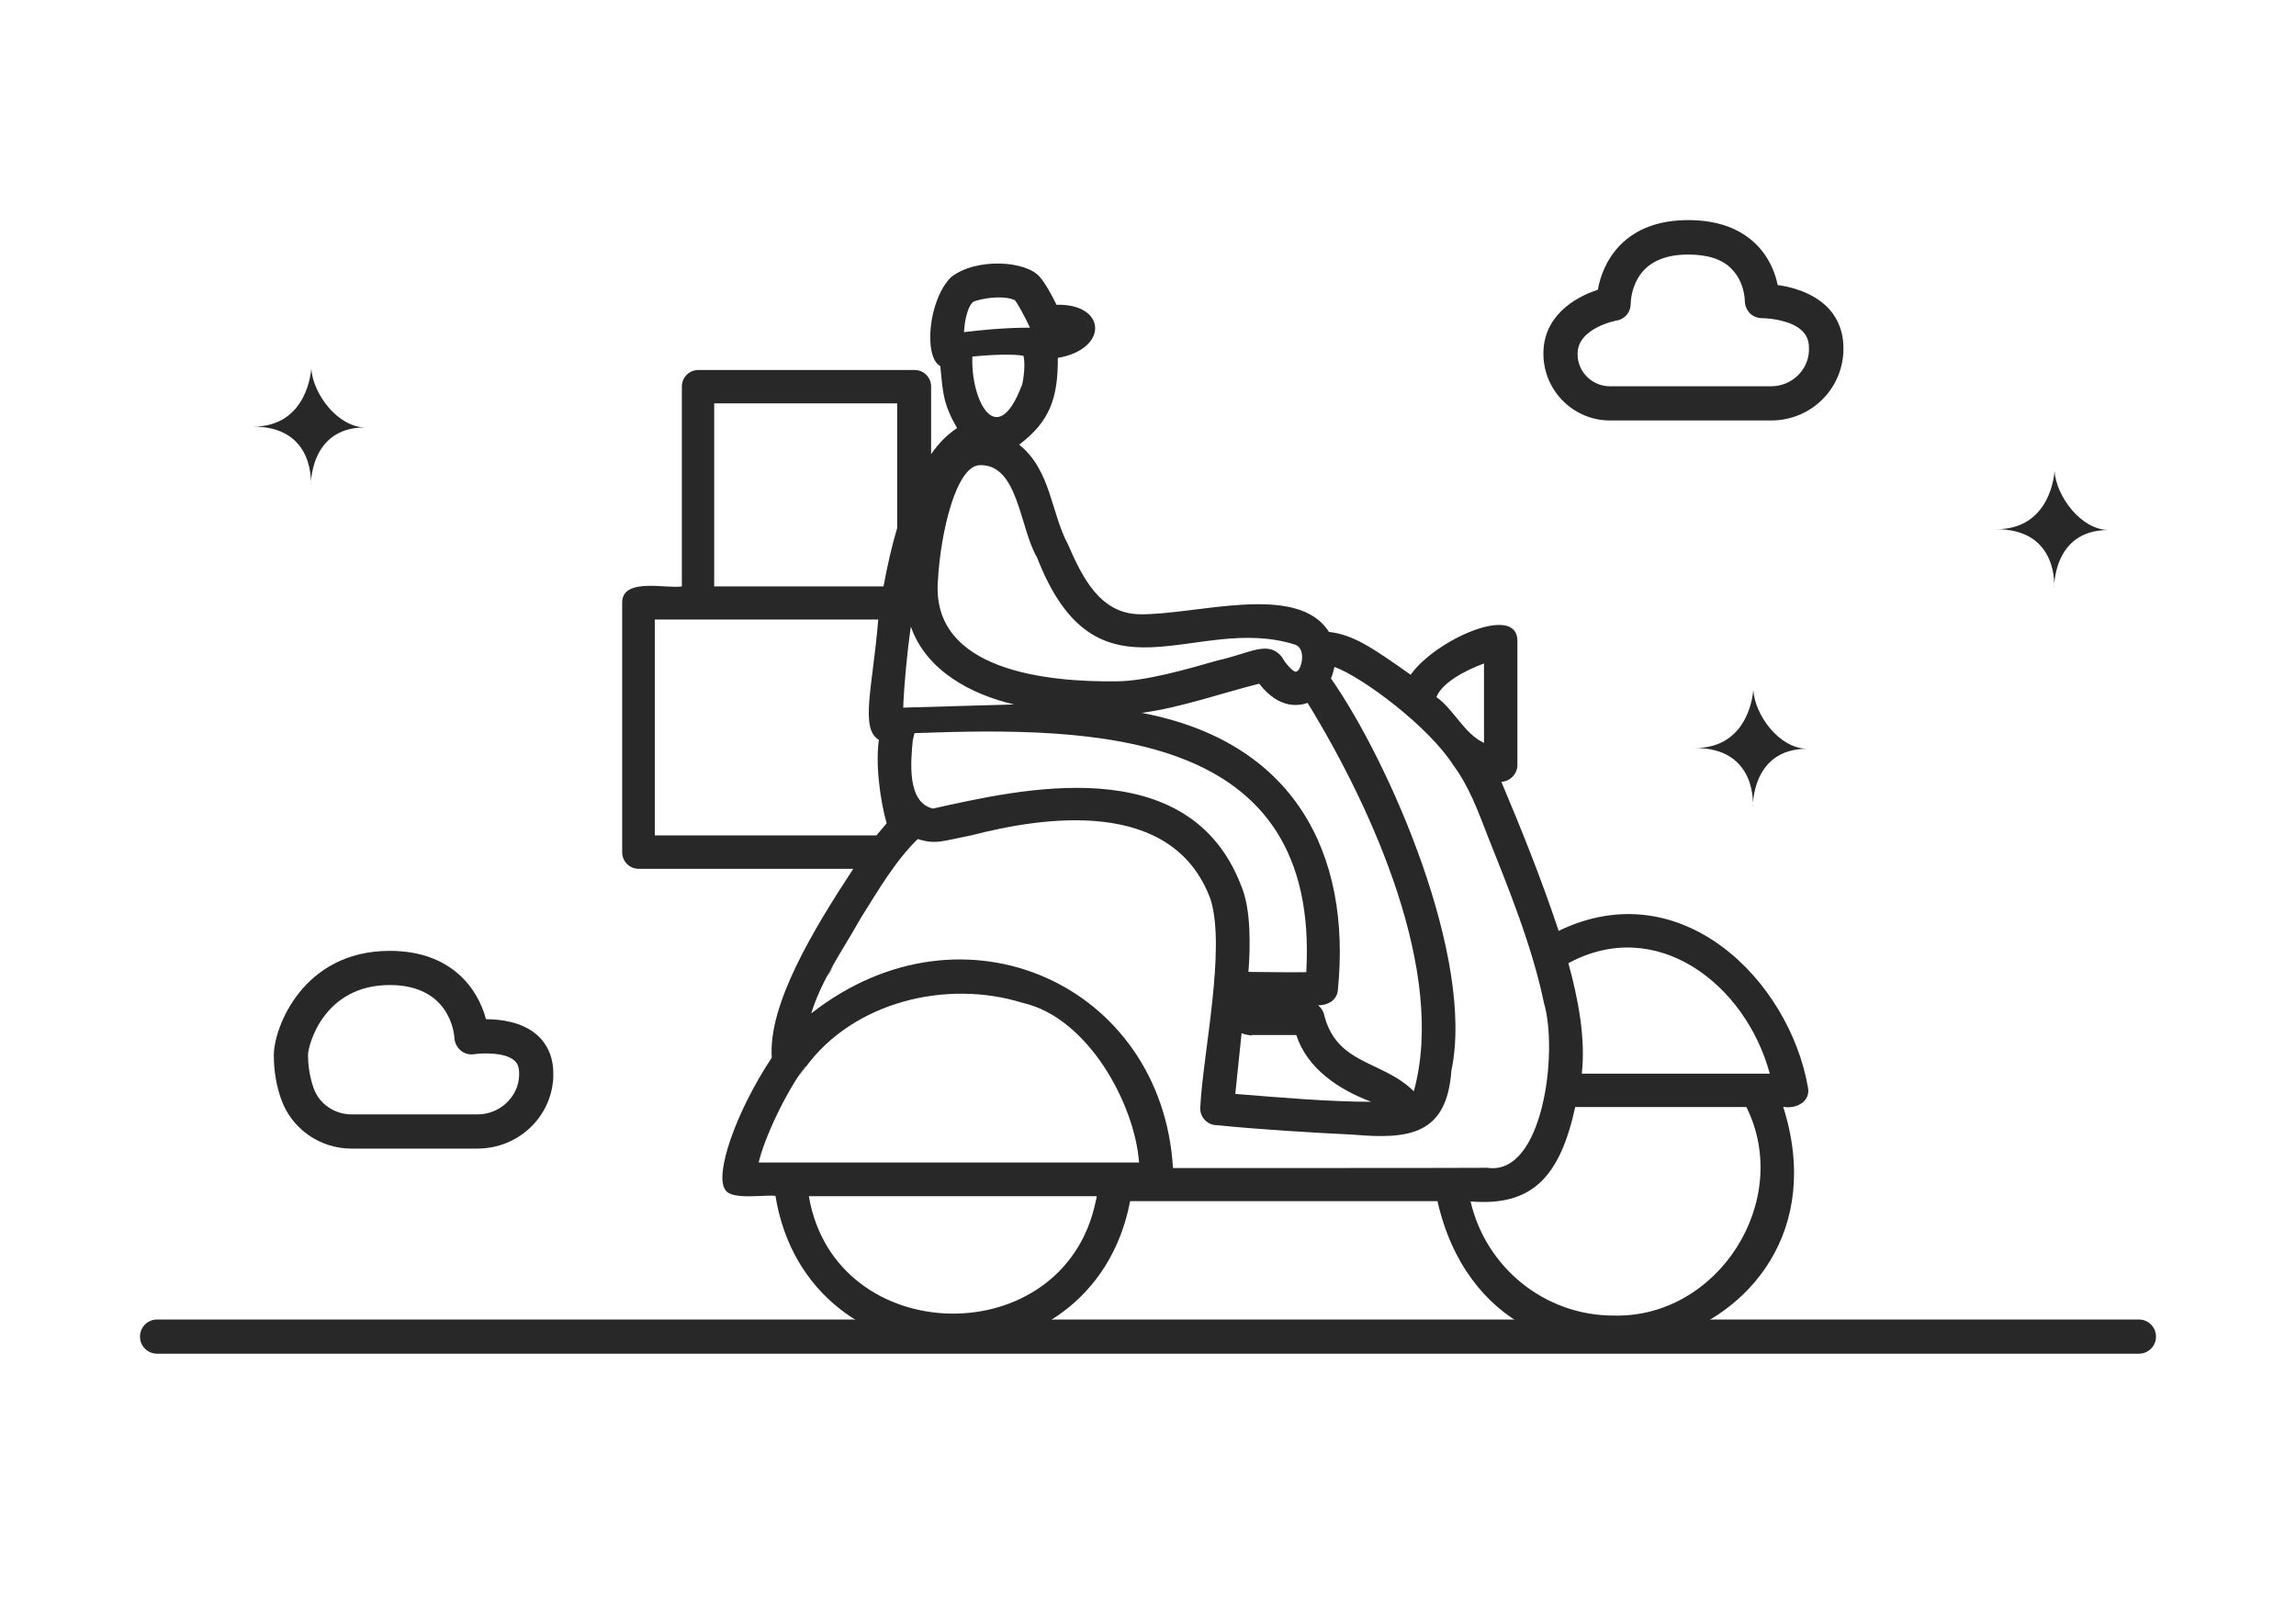 <svg width="164" height="116" viewBox="0 0 164 116" fill="none" xmlns="http://www.w3.org/2000/svg">
<g id="Frame 35">
<g id="Group 1584">
<g id="Group">
<g id="Group_2">
<path id="Vector" d="M57.531 76.226C57.343 76.451 57.174 76.695 57.005 76.94C57.155 76.695 57.305 76.451 57.474 76.207L57.531 76.226Z" fill="#282828"/>
</g>
<g id="Group_3">
<path id="Vector_2" d="M129.136 77.634C127.803 70.048 120.103 62.235 111.333 66.48C110.094 62.761 108.704 59.306 107.239 55.832C107.859 55.813 108.385 55.268 108.385 54.648V45.747C108.366 43.099 102.545 45.672 100.76 48.188C97.925 46.179 96.648 45.334 94.92 45.127C92.685 41.559 85.436 43.925 81.418 43.869C78.563 43.832 77.305 41.221 76.272 38.855C75.07 36.62 75.07 33.578 72.798 31.756C74.958 30.123 75.577 28.47 75.559 25.559C79.202 24.94 79.052 21.672 75.465 21.766C75.145 21.109 74.657 20.207 74.282 19.794C73.324 18.611 69.718 18.386 67.934 19.794C66.3 21.409 65.962 25.522 67.164 26.142C67.352 28.038 67.352 28.827 68.366 30.573C67.69 31.005 67.07 31.625 66.507 32.432V27.606C66.507 26.949 65.981 26.423 65.324 26.423H49.887C49.23 26.423 48.704 26.949 48.704 27.606V41.879C47.653 42.066 44.404 41.203 44.441 43.062V60.864C44.441 61.522 44.967 62.048 45.624 62.048H60.948C58.075 66.423 54.864 71.738 55.127 75.531C52.554 79.418 50.995 83.925 51.822 84.996C52.291 85.728 54.695 85.296 55.39 85.409C57.7 99.606 78.019 99.888 80.723 85.785H102.676C106.77 103.719 132.948 96.62 127.371 79.043C128.235 79.212 129.361 78.724 129.136 77.634ZM106 47.381V53.052C104.591 52.414 103.84 50.648 102.601 49.785C102.995 48.771 104.591 47.907 106 47.381ZM93.399 50.198C98.094 57.841 103.314 69.522 100.986 77.935C98.732 75.7 95.427 76.076 94.563 72.395C94.488 72.151 94.338 71.944 94.15 71.794C94.826 71.813 95.484 71.437 95.559 70.742C96.554 60.883 92.385 52.958 81.549 50.911C84.347 50.536 87.314 49.484 89.944 48.827C91.408 50.724 92.873 50.386 93.399 50.198ZM88.667 63.287C84.93 53.465 72.76 56.395 66.638 57.747C64.76 57.296 65.061 54.386 65.192 52.902C65.23 52.714 65.286 52.526 65.324 52.357C78.244 51.888 94.3 52.076 93.305 69.428C92.329 69.447 90.77 69.428 89.174 69.409C89.305 67.738 89.38 64.958 88.667 63.287ZM88.685 73.785C88.854 73.879 89.174 73.916 89.38 73.954V73.916H92.591C93.361 76.301 95.596 77.803 97.944 78.686C94.958 78.686 91.465 78.386 88.235 78.123L88.685 73.785ZM72.967 27.569C71.164 32.264 69.324 28.508 69.455 25.465C70.958 25.315 72.404 25.278 73.099 25.409C73.305 26.123 73.005 27.663 72.967 27.569ZM68.911 23.137C69.042 22.292 69.286 21.597 69.643 21.503C70.563 21.203 71.897 21.127 72.498 21.447C72.685 21.653 73.267 22.742 73.568 23.4C71.709 23.4 69.944 23.587 68.854 23.719C68.873 23.512 68.892 23.325 68.911 23.137ZM66.995 41.447C67.183 38.01 68.31 33.221 70 33.221C72.742 33.146 72.836 37.728 74.075 39.813C78.394 50.911 85.343 43.738 92.535 46.048C93.343 46.367 92.948 47.907 92.591 47.963C92.422 48.076 91.746 47.306 91.577 46.93C90.563 45.691 89.324 46.648 87.014 47.156C84.798 47.794 81.775 48.658 79.746 48.658C74.995 48.714 66.469 47.982 66.995 41.447ZM64.535 50.048C64.61 48.752 64.76 46.836 65.061 44.752C66.15 47.888 69.361 49.597 72.441 50.31C70.432 50.367 66.488 50.48 64.516 50.536C64.516 50.386 64.535 50.235 64.535 50.048ZM51.014 28.808H64.084V37.709C63.709 38.949 63.371 40.451 63.108 41.879H51.014V28.808ZM46.77 59.681V44.245H62.732C62.338 49.071 61.399 52.057 62.789 52.846C62.807 52.714 62.807 52.677 62.826 52.583C62.469 54.348 62.883 57.259 63.333 58.799C63.089 59.08 62.864 59.343 62.601 59.663H46.77V59.681ZM78.263 85.803C76.009 96.695 59.634 96.395 57.775 85.428H78.338C78.319 85.559 78.3 85.672 78.263 85.803ZM54.188 83.043C54.563 81.353 56.084 78.085 57.493 76.188L57.549 76.207C60.948 71.569 67.577 69.916 73.061 71.625C77.718 72.677 81.061 78.855 81.361 83.024H54.188V83.043ZM83.784 83.418C83.014 70.404 68.873 63.813 57.944 72.376C58.695 69.954 60.066 68.076 61.455 65.616C62.714 63.606 63.934 61.503 65.549 59.925C66.864 60.32 67.258 60.076 69.436 59.644C74.319 58.386 83.746 56.827 86.469 64.226C87.577 67.775 85.925 75.249 85.737 79.043C85.662 79.757 86.244 80.376 86.939 80.357C89.643 80.639 93.85 80.902 96.685 81.034C100.723 81.39 103.352 80.996 103.671 76.451C105.361 68.508 99.314 54.536 95.07 48.451C95.183 48.188 95.258 47.907 95.314 47.625C97.418 48.414 102.075 51.925 103.822 54.667C104.93 56.17 105.549 57.86 106.225 59.606C107.728 63.381 109.437 67.55 110.282 71.625C111.314 75.099 110.225 84.001 106.244 83.4C106.244 83.418 83.784 83.418 83.784 83.418ZM115.258 93.954C110.282 93.954 106.113 90.461 105.042 85.803C109.38 86.16 111.408 84.132 112.516 79.062H124.742C128.066 85.728 122.751 94.141 115.258 93.954ZM112.986 76.677C113.268 74.123 112.723 71.325 112.028 68.789C118.319 65.371 124.685 70.273 126.413 76.677H112.986Z" fill="#282828"/>
</g>
<g id="Group_4">
<path id="Vector_3" d="M65.155 53.033C65.099 53.371 65.042 54.048 65.08 54.799C65.042 54.142 65.061 53.522 65.155 52.977C65.174 52.977 65.174 53.015 65.155 53.033Z" fill="#282828"/>
</g>
<g id="Group_5">
<path id="Vector_4" d="M62.826 52.602C62.807 52.677 62.807 52.771 62.789 52.864C62.807 52.714 62.807 52.677 62.826 52.602Z" fill="#282828"/>
</g>
<g id="Group_6">
<path id="Vector_5" d="M59.578 68.883C59.39 69.184 59.315 69.447 59.108 69.691C59.239 69.409 59.408 69.146 59.578 68.883Z" fill="#282828"/>
</g>
</g>
<g id="Group_7">
<path id="Vector_6" d="M152.779 96.677H11.221C10.545 96.677 10 96.132 10 95.456C10 94.78 10.545 94.235 11.221 94.235H152.779C153.455 94.235 154 94.78 154 95.456C154 96.132 153.455 96.677 152.779 96.677Z" fill="#282828"/>
</g>
<g id="Group_8">
<path id="Vector_7" d="M126.507 30.029H114.995C112.404 30.029 110.282 27.925 110.244 25.334V25.24C110.244 22.63 112.385 21.259 114.131 20.695C114.282 19.832 114.695 18.555 115.728 17.503C116.892 16.32 118.526 15.719 120.592 15.719C122.676 15.719 124.329 16.32 125.493 17.503C126.413 18.442 126.808 19.531 126.977 20.357C127.972 20.489 129.437 20.883 130.488 21.897C131.258 22.667 131.671 23.681 131.671 24.827C131.671 24.921 131.671 25.034 131.671 25.127C131.54 27.888 129.286 30.029 126.507 30.029ZM120.592 18.179C118.864 18.179 117.662 18.742 117.005 19.85C116.479 20.733 116.479 21.672 116.479 21.691C116.479 22.292 116.066 22.799 115.465 22.893C115.446 22.893 112.685 23.418 112.685 25.259V25.334C112.704 26.573 113.737 27.587 114.995 27.587H126.507C127.953 27.587 129.155 26.461 129.211 25.052C129.211 24.977 129.211 24.921 129.211 24.846C129.211 24.339 129.061 23.963 128.742 23.644C127.972 22.874 126.376 22.724 125.869 22.724C125.531 22.724 125.211 22.592 124.986 22.367C124.761 22.123 124.629 21.803 124.629 21.484C124.629 21.484 124.629 20.151 123.69 19.212C123.033 18.517 121.981 18.179 120.592 18.179Z" fill="#282828"/>
</g>
<g id="Group_9">
<path id="Vector_8" d="M34.094 82.029H25.099C22.845 82.029 20.817 80.602 20.084 78.498C19.728 77.522 19.559 76.433 19.559 75.343C19.559 73.428 21.606 67.907 27.84 67.907C32.272 67.907 34.15 70.648 34.714 72.789C35.765 72.789 37.268 72.977 38.319 73.879C39.108 74.555 39.521 75.512 39.521 76.639C39.521 76.733 39.521 76.846 39.521 76.94C39.39 79.794 37.005 82.029 34.094 82.029ZM27.84 70.348C23.089 70.348 22 74.686 22 75.343C22 75.907 22.075 76.77 22.394 77.691C22.789 78.836 23.897 79.587 25.117 79.587H34.113C35.69 79.587 37.023 78.348 37.08 76.827C37.08 76.77 37.08 76.695 37.08 76.639C37.08 76.094 36.892 75.869 36.742 75.738C36.028 75.118 34.394 75.212 33.869 75.287C33.531 75.343 33.174 75.249 32.911 75.024C32.648 74.799 32.479 74.48 32.46 74.141C32.441 73.766 32.103 70.348 27.84 70.348Z" fill="#282828"/>
</g>
<g id="Group_10">
<path id="Vector_9" d="M146.75 33.649C146.75 33.649 146.557 37.852 142.519 37.797C147.137 37.741 146.723 42.055 146.723 42.055C146.723 42.055 146.584 37.852 150.594 37.852C148.658 37.824 146.888 35.474 146.75 33.649Z" fill="#282828"/>
</g>
<g id="Group_11">
<path id="Vector_10" d="M125.231 49.273C125.231 49.273 125.037 53.476 121 53.421C125.618 53.366 125.203 57.68 125.203 57.68C125.203 57.68 125.065 53.476 129.075 53.476C127.111 53.449 125.369 51.126 125.231 49.273Z" fill="#282828"/>
</g>
<g id="Group_12">
<path id="Vector_11" d="M22.231 26.32C22.231 26.32 22.037 30.524 18 30.468C22.618 30.413 22.203 34.727 22.203 34.727C22.203 34.727 22.065 30.524 26.075 30.524C24.139 30.496 22.369 28.173 22.231 26.32Z" fill="#282828"/>
</g>
</g>
</g>
</svg>
